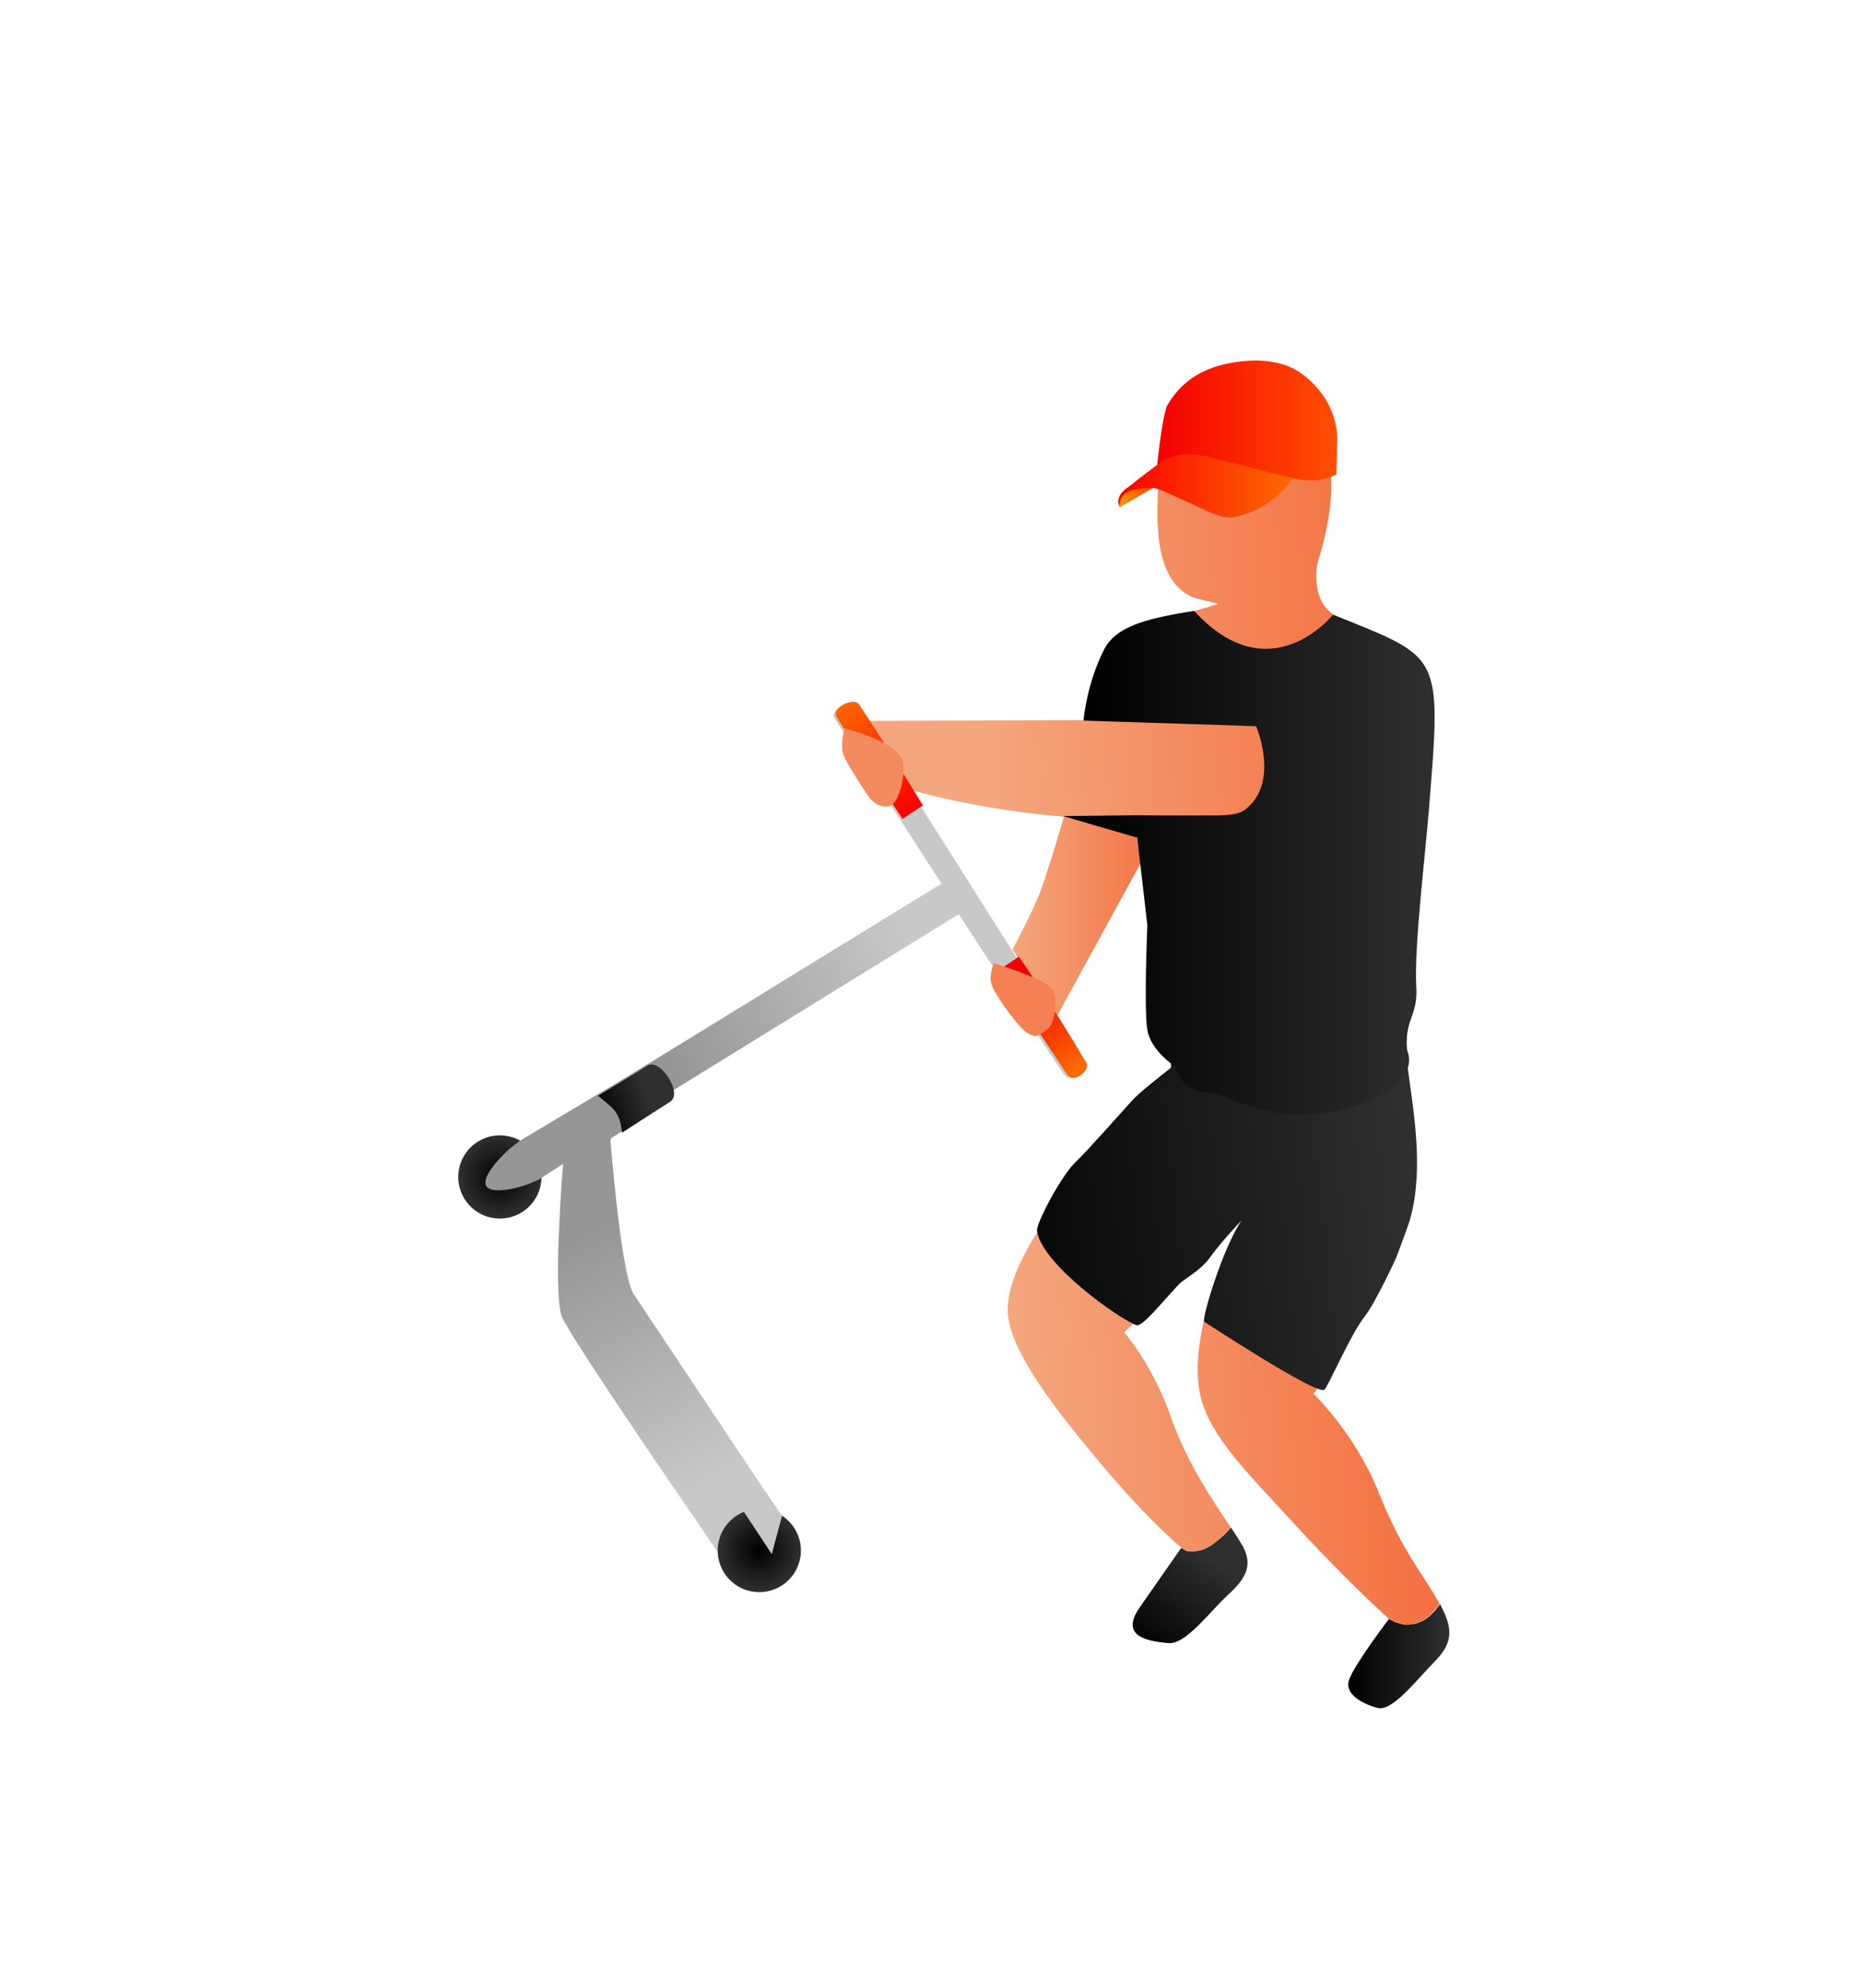 <?xml version="1.0" encoding="UTF-8" standalone="no"?>
<!-- Created with Inkscape (http://www.inkscape.org/) -->

<svg
   width="11.902mm"
   height="12.7mm"
   viewBox="0 0 11.902 12.7"
   version="1.1"
   id="svg5"
   xml:space="preserve"
   xmlns:xlink="http://www.w3.org/1999/xlink"
   xmlns="http://www.w3.org/2000/svg"
   xmlns:svg="http://www.w3.org/2000/svg"><defs
     id="defs2"><linearGradient
       id="linearGradient64309"><stop
         style="stop-color:#000000;stop-opacity:1;"
         offset="0"
         id="stop64305" /><stop
         style="stop-color:#2f2f2f;stop-opacity:1;"
         offset="1"
         id="stop64307" /></linearGradient><linearGradient
       id="linearGradient64301"><stop
         style="stop-color:#000000;stop-opacity:1;"
         offset="0"
         id="stop64297" /><stop
         style="stop-color:#2f2f2f;stop-opacity:1;"
         offset="1"
         id="stop64299" /></linearGradient><linearGradient
       id="linearGradient63493"><stop
         style="stop-color:#969696;stop-opacity:1;"
         offset="0"
         id="stop63489" /><stop
         style="stop-color:#c8c8c8;stop-opacity:1;"
         offset="1"
         id="stop63491" /></linearGradient><linearGradient
       id="linearGradient62413"><stop
         style="stop-color:#000000;stop-opacity:1;"
         offset="0"
         id="stop62409" /><stop
         style="stop-color:#2f2f2f;stop-opacity:1;"
         offset="1"
         id="stop62411" /></linearGradient><linearGradient
       id="linearGradient62202"><stop
         style="stop-color:#000000;stop-opacity:1;"
         offset="0"
         id="stop62198" /><stop
         style="stop-color:#2f2f2f;stop-opacity:1;"
         offset="1"
         id="stop62200" /></linearGradient><linearGradient
       id="linearGradient62193"><stop
         style="stop-color:#969696;stop-opacity:1;"
         offset="0"
         id="stop62189" /><stop
         style="stop-color:#c8c8c8;stop-opacity:1;"
         offset="1"
         id="stop62191" /></linearGradient><linearGradient
       id="linearGradient62180"><stop
         style="stop-color:#969696;stop-opacity:1;"
         offset="0"
         id="stop62176" /><stop
         style="stop-color:#c8c8c8;stop-opacity:1;"
         offset="1"
         id="stop62178" /></linearGradient><linearGradient
       id="linearGradient62160"><stop
         style="stop-color:#464646;stop-opacity:1;"
         offset="0"
         id="stop62156" /><stop
         style="stop-color:#464646;stop-opacity:0;"
         offset="1"
         id="stop62158" /></linearGradient><linearGradient
       id="linearGradient61359"><stop
         style="stop-color:#000000;stop-opacity:1;"
         offset="0"
         id="stop61355" /><stop
         style="stop-color:#2f2f2f;stop-opacity:1;"
         offset="1"
         id="stop61357" /></linearGradient><linearGradient
       id="linearGradient60576"><stop
         style="stop-color:#fc0000;stop-opacity:1;"
         offset="0"
         id="stop60572" /><stop
         style="stop-color:#fc6a00;stop-opacity:1;"
         offset="1"
         id="stop60574" /></linearGradient><linearGradient
       id="linearGradient59671"><stop
         style="stop-color:#f50000;stop-opacity:1;"
         offset="0"
         id="stop59667" /><stop
         style="stop-color:#fc6a00;stop-opacity:1;"
         offset="1"
         id="stop59669" /></linearGradient><linearGradient
       id="linearGradient55583"><stop
         style="stop-color:#f4a77e;stop-opacity:1;"
         offset="0"
         id="stop55579" /><stop
         style="stop-color:#f46f40;stop-opacity:1;"
         offset="1"
         id="stop55581" /></linearGradient><linearGradient
       id="linearGradient55368"><stop
         style="stop-color:#f4a77e;stop-opacity:1;"
         offset="0"
         id="stop55364" /><stop
         style="stop-color:#f46f40;stop-opacity:1;"
         offset="1"
         id="stop55366" /></linearGradient><linearGradient
       id="linearGradient51582"><stop
         style="stop-color:#f91c00;stop-opacity:1;"
         offset="0"
         id="stop51578" /><stop
         style="stop-color:#f99d00;stop-opacity:1;"
         offset="1"
         id="stop51580" /></linearGradient><linearGradient
       id="linearGradient50523"><stop
         style="stop-color:#fc0000;stop-opacity:1;"
         offset="0"
         id="stop50519" /><stop
         style="stop-color:#fc6a00;stop-opacity:1;"
         offset="1"
         id="stop50521" /></linearGradient><linearGradient
       id="linearGradient49756"><stop
         style="stop-color:#f50000;stop-opacity:1;"
         offset="0"
         id="stop49752" /><stop
         style="stop-color:#ff4f00;stop-opacity:1;"
         offset="1"
         id="stop49754" /></linearGradient><linearGradient
       id="linearGradient45860"><stop
         style="stop-color:#000000;stop-opacity:1;"
         offset="0"
         id="stop45856" /><stop
         style="stop-color:#2f2f2f;stop-opacity:1;"
         offset="1"
         id="stop45858" /></linearGradient><linearGradient
       id="linearGradient45844"><stop
         style="stop-color:#000000;stop-opacity:1;"
         offset="0"
         id="stop45842" /></linearGradient><linearGradient
       xlink:href="#linearGradient45860"
       id="linearGradient45862"
       x1="-20.356"
       y1="118.073"
       x2="-18.11"
       y2="118.073"
       gradientUnits="userSpaceOnUse" /><linearGradient
       xlink:href="#linearGradient49756"
       id="linearGradient49758"
       x1="-19.885"
       y1="115.246"
       x2="-18.733"
       y2="115.246"
       gradientUnits="userSpaceOnUse" /><linearGradient
       xlink:href="#linearGradient50523"
       id="linearGradient50525"
       x1="-20.134"
       y1="115.664"
       x2="-19.019"
       y2="115.664"
       gradientUnits="userSpaceOnUse" /><linearGradient
       xlink:href="#linearGradient51582"
       id="linearGradient51584"
       x1="-19.83"
       y1="115.629"
       x2="-20.124"
       y2="115.801"
       gradientUnits="userSpaceOnUse" /><linearGradient
       xlink:href="#linearGradient55368"
       id="linearGradient55370"
       x1="-20.902"
       y1="119.447"
       x2="-18.224"
       y2="119.327"
       gradientUnits="userSpaceOnUse" /><linearGradient
       xlink:href="#linearGradient55583"
       id="linearGradient55585"
       x1="-20.81"
       y1="118.213"
       x2="-19.832"
       y2="118.213"
       gradientUnits="userSpaceOnUse" /><linearGradient
       xlink:href="#linearGradient59671"
       id="linearGradient59673"
       x1="-20.67"
       y1="118.842"
       x2="-20.337"
       y2="119.353"
       gradientUnits="userSpaceOnUse" /><linearGradient
       xlink:href="#linearGradient60576"
       id="linearGradient60578"
       x1="-21.514"
       y1="117.793"
       x2="-21.94"
       y2="117.044"
       gradientUnits="userSpaceOnUse" /><linearGradient
       xlink:href="#linearGradient61359"
       id="linearGradient61361"
       x1="-21.155"
       y1="120.56"
       x2="-18.25"
       y2="120.258"
       gradientUnits="userSpaceOnUse" /><linearGradient
       xlink:href="#linearGradient62160"
       id="linearGradient62162"
       x1="-24.169"
       y1="72.177"
       x2="-23.319"
       y2="72.177"
       gradientUnits="userSpaceOnUse" /><linearGradient
       xlink:href="#linearGradient62180"
       id="linearGradient62182"
       x1="-29.678"
       y1="74.078"
       x2="-28.605"
       y2="74.078"
       gradientUnits="userSpaceOnUse" /><linearGradient
       xlink:href="#linearGradient62193"
       id="linearGradient62195"
       x1="-29.394"
       y1="73.86"
       x2="-28.881"
       y2="74.661"
       gradientUnits="userSpaceOnUse" /><radialGradient
       xlink:href="#linearGradient62202"
       id="radialGradient62403"
       cx="-32.528"
       cy="73.306"
       fx="-32.528"
       fy="73.306"
       r="0.145"
       gradientUnits="userSpaceOnUse" /><radialGradient
       xlink:href="#linearGradient62202"
       id="radialGradient62407"
       gradientUnits="userSpaceOnUse"
       cx="-32.528"
       cy="73.306"
       fx="-32.528"
       fy="73.306"
       r="0.145"
       gradientTransform="translate(-0.948,-1.269)" /><linearGradient
       xlink:href="#linearGradient62413"
       id="linearGradient62415"
       x1="-23.46"
       y1="119.7"
       x2="-23.14"
       y2="119.578"
       gradientUnits="userSpaceOnUse" /><linearGradient
       xlink:href="#linearGradient63493"
       id="linearGradient63495"
       x1="-29.137"
       y1="73.233"
       x2="-28.35"
       y2="72.746"
       gradientUnits="userSpaceOnUse" /><linearGradient
       xlink:href="#linearGradient64301"
       id="linearGradient64303"
       x1="-20.043"
       y1="123.058"
       x2="-19.606"
       y2="122.464"
       gradientUnits="userSpaceOnUse" /><linearGradient
       xlink:href="#linearGradient64309"
       id="linearGradient64311"
       x1="-18.665"
       y1="123.142"
       x2="-18.019"
       y2="123.142"
       gradientUnits="userSpaceOnUse" /></defs><g
     id="layer1"
     transform="translate(27.282,-112.56)"><g
       id="g1"><path
         style="fill:url(#linearGradient51584);fill-opacity:1;stroke-width:0.485"
         d="m -20.124,115.801 0.294,-0.171 -0.224,0.03 -0.08,0.099 z"
         id="path45589" /><path
         id="path45591"
         style="fill:url(#linearGradient64303);fill-opacity:1;stroke-width:0.485"
         d="m -19.414,122.32 c -0.013,0.015 -0.026,0.029 -0.038,0.041 -0.012,0.013 -0.025,0.022 -0.036,0.032 -0.012,0.009 -0.022,0.019 -0.033,0.027 -0.011,0.007 -0.02,0.015 -0.03,0.02 -0.01,0.005 -0.019,0.011 -0.028,0.015 -0.009,0.004 -0.018,0.007 -0.027,0.009 -0.008,0.001 -0.016,0.004 -0.024,0.005 -0.007,10e-4 -0.014,10e-4 -0.021,0.004 -0.007,3.2e-4 -0.013,-4.4e-4 -0.019,-7.4e-4 -0.006,-5.2e-4 -0.011,-7.4e-4 -0.016,-0.001 -0.005,-7.3e-4 -0.009,-10e-4 -0.013,-0.004 -0.004,-0.001 -0.008,-0.004 -0.011,-0.005 -0.007,-0.004 -0.012,-0.007 -0.015,-0.009 -0.003,-10e-4 -0.006,-0.004 -0.006,-0.004 0,0 -0.19,0.271 -0.268,0.384 -0.115,0.168 0.019,0.212 0.189,0.225 0.094,0.007 0.224,-0.152 0.335,-0.267 0.075,-0.078 0.213,-0.169 0.152,-0.32 -0.013,-0.033 -0.046,-0.085 -0.089,-0.149 z" /><path
         id="path45593"
         style="fill:url(#linearGradient64311);fill-opacity:1;stroke-width:0.485"
         d="m -18.077,122.809 c -0.005,0.007 -0.01,0.013 -0.015,0.02 -0.005,0.005 -0.009,0.013 -0.014,0.018 -0.005,0.005 -0.01,0.011 -0.015,0.015 -0.005,0.005 -0.009,0.009 -0.014,0.015 -0.005,0.004 -0.01,0.009 -0.015,0.013 -0.005,0.004 -0.009,0.007 -0.014,0.011 -0.005,0.004 -0.01,0.007 -0.015,0.009 -0.005,0.004 -0.009,0.005 -0.014,0.007 -0.005,0.001 -0.009,0.005 -0.014,0.007 -0.005,0.001 -0.009,0.004 -0.013,0.005 -0.009,0.004 -0.019,0.005 -0.028,0.007 -0.009,0.001 -0.017,0.001 -0.026,0.004 -0.008,4.4e-4 -0.017,5.5e-4 -0.025,0 -0.008,-5.3e-4 -0.015,-0.001 -0.022,-0.004 -0.007,-0.001 -0.014,-0.004 -0.02,-0.005 -0.006,-0.001 -0.012,-0.004 -0.018,-0.005 -0.005,-10e-4 -0.011,-0.004 -0.015,-0.007 -0.009,-0.004 -0.017,-0.009 -0.022,-0.011 -0.005,-0.004 -0.007,-0.005 -0.007,-0.005 0,0 -0.216,0.284 -0.254,0.385 -0.048,0.127 0.176,0.183 0.176,0.183 0.082,0.029 0.212,-0.126 0.325,-0.248 0.082,-0.089 0.187,-0.167 0.113,-0.342 -0.01,-0.024 -0.021,-0.047 -0.033,-0.07 z" /><path
         style="fill:url(#linearGradient55585);fill-opacity:1;stroke-width:0.485"
         d="m -20.361,117.367 c 0,0 -0.205,0.719 -0.273,0.895 -0.049,0.126 -0.176,0.364 -0.176,0.364 l 0.281,0.433 0.697,-1.275 -0.431,-0.194 z"
         id="path45597" /><path
         id="path45595"
         style="fill:url(#linearGradient55370);fill-opacity:1;stroke-width:0.485"
         d="m -19.336,115.052 c -0.165,0.003 -0.497,0.042 -0.522,0.312 -0.011,0.299 -0.118,0.879 0.203,1.013 0.013,0.005 0.074,0.021 0.16,0.041 -0.157,0.051 -0.216,0.063 -0.398,0.094 -0.252,0.067 -0.365,0.096 -0.463,0.649 l -1.377,0.005 0.254,0.434 c 0.344,0.11 1.076,0.222 1.422,0.179 0.16,0.554 0.069,0.953 0.268,1.602 -0.467,0.531 -1.144,1.228 -1.041,1.636 0.062,0.266 0.368,0.631 0.513,0.809 0.35,0.43 0.586,0.622 0.586,0.622 0,0 0.002,0.001 0.006,0.004 0.003,0.001 0.008,0.005 0.015,0.009 0.003,0.001 0.007,0.004 0.011,0.005 0.004,0.001 0.009,0.001 0.013,0.004 0.005,7.3e-4 0.01,0.001 0.016,0.001 0.006,5e-4 0.012,7.8e-4 0.019,5.2e-4 0.007,-2.9e-4 0.013,-6.2e-4 0.021,-0.004 0.007,-10e-4 0.015,-0.004 0.024,-0.005 0.008,-0.001 0.017,-0.005 0.026,-0.009 0.009,-0.004 0.019,-0.009 0.028,-0.015 0.01,-0.005 0.02,-0.013 0.03,-0.02 0.011,-0.007 0.022,-0.016 0.033,-0.026 0.012,-0.009 0.024,-0.02 0.036,-0.033 0.012,-0.013 0.025,-0.026 0.038,-0.04 -0.107,-0.161 -0.278,-0.408 -0.38,-0.699 -0.121,-0.346 -0.301,-0.548 -0.301,-0.548 l 0.754,-0.723 c 0,0 -0.36,0.673 -0.27,1.115 0.054,0.269 0.329,0.531 0.575,0.801 0.383,0.419 0.632,0.636 0.632,0.636 0,0 0.003,0.001 0.008,0.005 0.005,0.004 0.013,0.007 0.022,0.011 0.005,0.001 0.009,0.004 0.015,0.007 0.005,10e-4 0.012,0.004 0.018,0.005 0.006,0.001 0.013,0.004 0.02,0.005 0.007,0.001 0.014,0.001 0.022,0.004 0.008,5.7e-4 0.016,4.6e-4 0.025,0 0.008,-4.1e-4 0.016,-0.001 0.025,-0.004 0.009,-10e-4 0.018,-0.004 0.027,-0.007 0.005,-0.001 0.009,-0.004 0.013,-0.005 0.005,-10e-4 0.01,-0.004 0.014,-0.007 0.005,-0.001 0.009,-0.005 0.014,-0.007 0.005,-0.004 0.011,-0.005 0.015,-0.009 0.005,-0.004 0.01,-0.007 0.014,-0.011 0.005,-0.004 0.01,-0.007 0.015,-0.013 0.005,-0.004 0.01,-0.009 0.014,-0.015 0.005,-0.005 0.01,-0.009 0.015,-0.015 0.005,-0.005 0.01,-0.011 0.014,-0.018 0.005,-0.005 0.01,-0.013 0.015,-0.02 -0.092,-0.173 -0.235,-0.324 -0.39,-0.713 -0.148,-0.372 -0.415,-0.629 -0.415,-0.629 0,0 0.177,-0.264 0.253,-0.404 0.142,-0.26 0.32,-0.514 0.378,-0.804 0.078,-0.385 -0.055,-0.713 -0.05,-1.177 0.01,-0.386 0.148,-1.039 0.165,-1.576 0.022,-0.704 -0.065,-0.75 -0.278,-0.854 -0.103,-0.048 -0.194,-0.085 -0.273,-0.115 -1.98e-4,-8e-5 -3.18e-4,-4.4e-4 -5.16e-4,-5.2e-4 -0.056,-0.034 -0.111,-0.075 -0.14,-0.126 -0.044,-0.076 -0.045,-0.203 -0.027,-0.261 0.328,-1.064 -0.392,-1.096 -0.392,-1.096 0,0 -0.036,-0.003 -0.091,-0.002 z" /><g
         id="g45617"
         transform="matrix(1.828,0.158,-0.158,1.828,41.845,-9.904)"
         style="fill:#3b3a3a;fill-opacity:1"><g
           id="g45601"
           transform="matrix(0.887,-0.039,0.039,0.887,-10.774,9.254)"
           style="fill:url(#linearGradient62162);fill-opacity:1" /><g
           id="g62174"
           style="fill:url(#linearGradient62182);fill-opacity:1" /><circle
           style="fill:url(#radialGradient62407);fill-opacity:1;stroke-width:0.23"
           id="circle62405"
           cx="-33.476"
           cy="72.037"
           r="0.145"
           transform="rotate(-2.969)" /><path
           style="fill:url(#linearGradient63495);fill-opacity:1;stroke-width:0.235"
           d="m -29.228,73.244 0.973,-0.72 -0.422,-0.543 c -0.018,-0.024 0.048,-0.075 0.079,-0.041 0.031,0.034 0.791,1.037 0.891,1.166 0.016,0.021 -0.037,0.078 -0.066,0.043 -0.066,-0.081 -0.413,-0.524 -0.413,-0.524 l -0.983,0.73 z"
           id="path45611" /><path
           id="path45613"
           style="fill:url(#linearGradient62195);fill-opacity:1;stroke-width:0.265"
           d="m -29.219,73.239 c -0.003,6.09e-4 -0.006,0.002 -0.009,0.004 -0.022,0.019 -0.31,0.225 -0.407,0.295 -7.08e-4,4.76e-4 -0.001,0.001 -0.002,0.002 -0.002,0.001 -0.004,0.003 -0.006,0.004 -0.014,0.013 -0.03,0.028 -0.032,0.03 -0.041,0.044 -0.087,0.108 -0.07,0.135 0.017,0.026 0.09,0.007 0.143,-0.017 0.019,-0.01 0.029,-0.016 0.039,-0.021 0.002,-0.001 0.003,-0.003 0.005,-0.004 l 0.001,-9.63e-4 c 3.2e-4,-2.46e-4 4.8e-4,-3.79e-4 7.94e-4,-6.34e-4 l 0.001,-6.58e-4 c 3.07e-4,-2.64e-4 4.68e-4,-6.42e-4 7.69e-4,-9.14e-4 l 0.07,-0.054 c 0,0 0.002,0.452 0.042,0.531 0.04,0.078 0.617,0.776 0.617,0.776 l 0.105,-0.053 c 0,0 -0.005,-0.006 -0.006,-0.008 l 0.032,-0.02 0.05,0.065 c 0.025,-0.045 0.038,-0.083 0.024,-0.135 -0.031,-0.038 -0.079,-0.099 -0.079,-0.099 l -0.5,-0.625 c -0.045,-0.056 -0.11,-0.425 -0.127,-0.524 2.66e-4,-0.005 7.38e-4,-0.011 7.38e-4,-0.011 l 0.185,-0.143 c 0.04,-0.031 -0.04,-0.131 -0.079,-0.123 z" /><circle
           style="fill:url(#radialGradient62403);fill-opacity:1;stroke-width:0.23"
           id="circle45607"
           cx="-32.528"
           cy="73.306"
           r="0.145"
           transform="rotate(-2.969)" /><path
           style="fill:#c8c8c8;fill-opacity:1;stroke-width:0.144"
           d="m -28.753,74.762 0.11,0.139 0.024,-0.135 -0.063,-0.078 z"
           id="path62263" /></g><path
         style="fill:url(#linearGradient59673);fill-opacity:1;stroke-width:0.485"
         d="m -20.902,118.761 0.133,-0.089 c 0,0 0.19,0.272 0.432,0.68 0.025,0.042 -0.079,0.141 -0.128,0.068 -0.133,-0.202 -0.437,-0.659 -0.437,-0.659 z"
         id="path45619" /><path
         style="fill:#f48053;fill-opacity:1;stroke-width:0.543"
         d="m -20.927,118.715 c 0,0 -0.036,0.065 -0.018,0.131 0.018,0.067 0.176,0.283 0.23,0.314 0.065,0.037 0.071,0.015 0.131,-0.026 0.045,-0.033 0.068,-0.204 0.028,-0.258 -0.046,-0.062 -0.371,-0.161 -0.371,-0.161 z"
         id="path45621" /><path
         style="fill:url(#linearGradient60578);fill-opacity:1;stroke-width:0.485"
         d="m -21.514,117.793 0.131,-0.087 c 0,0 -0.219,-0.363 -0.409,-0.647 -0.03,-0.045 -0.181,0.02 -0.141,0.085 0.149,0.242 0.42,0.648 0.42,0.648 z"
         id="path45623" /><path
         style="fill:#f48b5f;fill-opacity:1;stroke-width:0.485"
         d="m -21.885,117.214 c 0,0 -0.022,0.088 -0.012,0.149 0.011,0.061 0.175,0.298 0.175,0.298 0,0 0.054,0.066 0.124,0.05 0.07,-0.017 0.109,-0.233 0.086,-0.293 -0.05,-0.129 -0.373,-0.204 -0.373,-0.204 z"
         id="path45625" /><path
         style="fill:#222222;fill-opacity:1;stroke-width:0.485"
         d="m -19.541,115.213 c 0,0 0.139,-0.257 0.288,-0.201 0.149,0.055 0.146,0.184 0.146,0.184 0,0 -0.167,-0.241 -0.434,0.017 z"
         id="path45633" /><path
         style="fill:#222222;fill-opacity:1;stroke-width:0.485"
         d="m -19.376,115.269 c 0,0 0.139,-0.257 0.288,-0.201 0.149,0.055 0.146,0.184 0.146,0.184 0,0 -0.167,-0.241 -0.434,0.017 z"
         id="path45635" /><path
         style="fill:#222222;fill-opacity:1;stroke-width:0.485"
         d="m -19.716,115.2 c 0,0 0.139,-0.257 0.288,-0.201 0.149,0.055 0.146,0.184 0.146,0.184 0,0 -0.167,-0.241 -0.434,0.017 z"
         id="path45637" /><path
         style="fill:#6b2d02;fill-opacity:1;stroke-width:0.485"
         d="m -19.205,115.235 c 0,0 0.251,-0.15 0.35,-0.026 0.099,0.124 0.031,0.233 0.031,0.233 0,0 -0.02,-0.292 -0.381,-0.207 z"
         id="path45639" /><path
         style="fill:#222222;fill-opacity:1;stroke-width:0.485"
         d="m -19.852,115.345 c 0,0 0.041,-0.305 0.199,-0.305 0.159,-6.5e-4 0.202,0.121 0.202,0.121 0,0 -0.302,-0.023 -0.401,0.185 z"
         id="path45641" /><path
         id="path45643"
         style="fill:url(#linearGradient61361);fill-opacity:1;stroke:none;stroke-width:0.485"
         d="m -19.806,119.327 c 0,0 0.018,0.048 0.005,0.058 -0.054,0.042 -0.2,0.157 -0.243,0.205 -0.087,0.096 -0.307,0.344 -0.361,0.393 -0.092,0.085 -0.258,0.4 -0.248,0.442 0.028,0.212 0.532,0.568 0.638,0.603 l 0.002,-5.2e-4 c 0.04,0.001 0.141,-0.127 0.264,-0.259 0.031,-0.034 0.139,-0.09 0.194,-0.165 0.071,-0.097 0.154,-0.188 0.211,-0.248 -0.118,0.168 -0.256,0.622 -0.241,0.649 0,0 0.718,0.471 0.768,0.435 0.025,-0.018 0.166,-0.354 0.263,-0.475 0.062,-0.078 0.196,-0.367 0.196,-0.367 0,0 0.086,-0.226 0.092,-0.257 0.086,-0.32 0.019,-0.682 -0.022,-0.988 l -0.844,0.232 z" /><path
         id="path45647"
         style="fill:url(#linearGradient45862);fill-opacity:1;stroke:none;stroke-width:0.485"
         d="m -19.648,116.463 c -0.334,0.051 -0.506,0.11 -0.576,0.246 -0.115,0.226 -0.132,0.455 -0.132,0.455 l 1.103,0.036 c 0,0 0.154,0.353 -0.066,0.53 -0.053,0.043 -0.15,0.04 -0.249,0.04 -0.206,9.9e-4 -0.453,-9.9e-4 -0.458,-10e-4 h -0.003 l -0.457,0.005 c 0,0 0.284,0.084 0.473,0.138 l 0.065,0.559 c 0,0 -0.023,0.537 0,0.671 0.023,0.134 0.182,0.236 0.182,0.236 0,0 0.029,0.153 0.19,0.158 0.161,0.005 0.416,0.24 0.909,0.102 0.493,-0.138 0.381,-0.362 0.381,-0.362 0,0 -0.018,-0.094 0.02,-0.197 0.027,-0.075 0.042,-0.123 0.037,-0.212 -0.015,-0.249 0.056,-0.829 0.08,-1.127 0.083,-1.018 0.084,-0.971 -0.612,-1.253 0,0 -0.403,0.508 -0.889,-0.025 z" /><path
         style="fill:url(#linearGradient49758);fill-opacity:1;stroke-width:0.038"
         d="m -19.885,115.531 c 0,0 0.026,-0.271 0.061,-0.376 0.119,-0.206 0.31,-0.283 0.564,-0.292 0.148,0.004 0.274,0.03 0.404,0.183 0.13,0.153 0.122,0.321 0.122,0.321 l -0.006,0.225 c -0.114,0.054 -0.213,0.037 -0.284,0.023 -0.113,7.4e-4 -0.65,-0.138 -0.65,-0.138 z"
         id="path45651" /><path
         style="fill:url(#linearGradient50525);fill-opacity:1;stroke-width:0.038"
         d="m -19.887,115.531 c 0,0 -0.112,0.084 -0.167,0.129 -0.021,0.017 -0.109,0.064 -0.07,0.141 -0.005,-0.031 -0.007,-0.134 0.219,-0.122 0.039,0.004 0.168,0.069 0.296,0.126 0.021,0.009 0.142,0.073 0.209,0.061 0.207,-0.04 0.331,-0.175 0.381,-0.25 -0.13,-0.033 -0.356,-0.091 -0.515,-0.131 -0.165,-0.042 -0.252,-0.028 -0.353,0.046 z"
         id="path45653" /><path
         style="fill:url(#linearGradient62415);fill-opacity:1;stroke-width:0.485"
         d="m -23.306,119.797 c -0.014,-0.14 -0.061,-0.157 -0.153,-0.236 0.131,-0.078 0.319,-0.194 0.319,-0.194 0.075,-0.046 0.226,0.176 0.142,0.232 z"
         id="path45655" /></g></g></svg>
